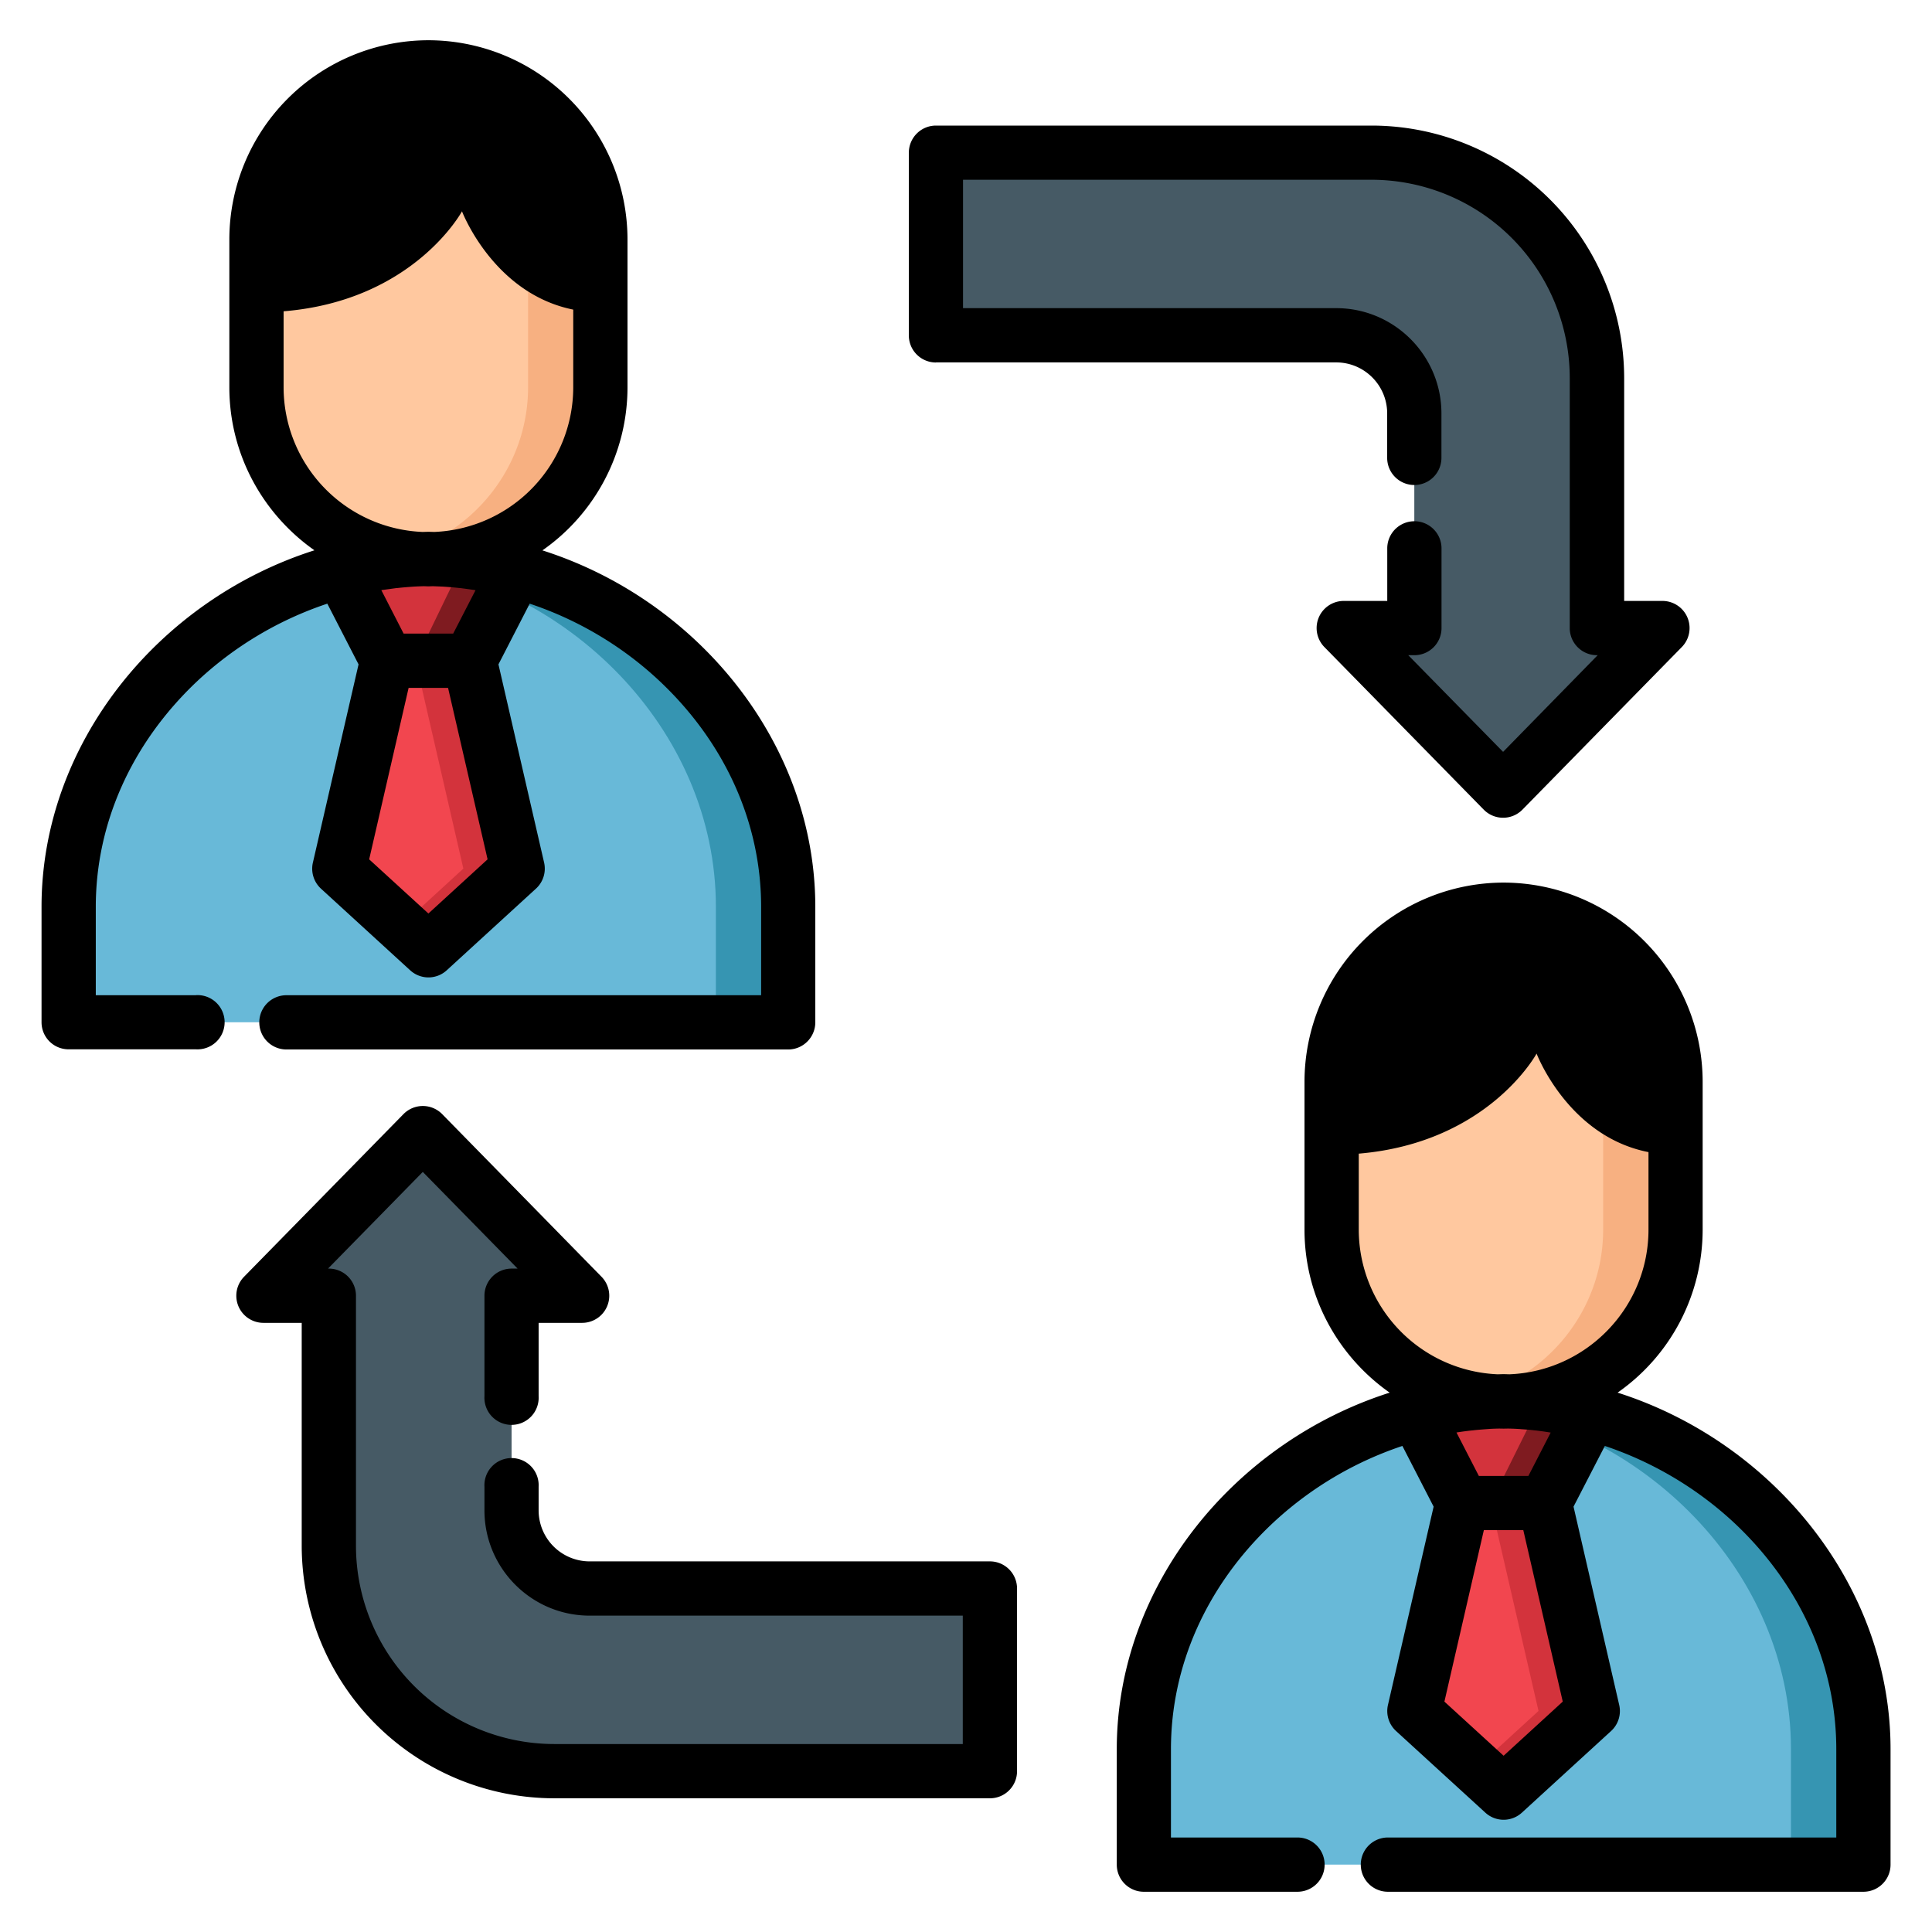 <svg width="24" height="24" fill="none" xmlns="http://www.w3.org/2000/svg">
  <defs/>
  <path d="M18.678 23.163h4.47v-1.435c0-2.358-2.111-4.289-4.47-4.321-2.358.032-4.469 1.963-4.469 4.321v1.435h4.47z" fill="#68B9D8"/>
  <path d="M18.678 17.407c-.151.002-.301.012-.45.03 2.171.251 4.02 2.084 4.02 4.291v1.435h.9v-1.435c0-2.358-2.112-4.289-4.47-4.321z" fill="#3695B2"/>
  <path d="M5.322 12.7h4.47v-1.435c0-2.359-2.112-4.29-4.47-4.322-2.358.032-4.47 1.963-4.47 4.322v1.434h4.47z" fill="#68B9D8"/>
  <path d="M5.322 6.943c-.15.002-.3.012-.449.03 2.17.251 4.02 2.084 4.02 4.292v1.434h.899v-1.434c0-2.359-2.111-4.29-4.47-4.322z" fill="#3695B2"/>
  <path d="M18.678 17.41a2.142 2.142 0 01-2.136-2.136v-1.838c0-1.174.961-2.136 2.136-2.136 1.175 0 2.136.962 2.136 2.136v1.838a2.142 2.142 0 01-2.136 2.136z" fill="#FFC89F"/>
  <path d="M18.678 11.3c-.154 0-.305.018-.45.049a2.144 2.144 0 011.687 2.088v1.838c0 1.02-.726 1.88-1.686 2.087.145.032.295.049.449.049a2.142 2.142 0 002.136-2.137v-1.837a2.142 2.142 0 00-2.136-2.136z" fill="#F7B081"/>
  <path d="M5.322 6.947A2.142 2.142 0 013.186 4.81V2.973c0-1.175.96-2.136 2.136-2.136 1.174 0 2.135.961 2.135 2.136V4.81a2.142 2.142 0 01-2.135 2.136z" fill="#FFC89F"/>
  <path d="M5.322.837c-.154 0-.304.017-.449.048A2.144 2.144 0 016.56 2.973V4.81c0 1.02-.726 1.88-1.687 2.088A2.142 2.142 0 007.458 4.81V2.973A2.142 2.142 0 005.322.837z" fill="#F7B081"/>
  <g fill="#465A65">
    <path d="M5.252 14.077l-1.98 2.02h.813v3.106a2.8 2.8 0 002.8 2.8h5.412v-2.27H7.325a.97.97 0 01-.97-.97v-2.667h.877l-1.98-2.02zM18.671 9.822l1.98-2.02h-.813V4.696a2.8 2.8 0 00-2.8-2.8h-5.412v2.27h4.973a.97.97 0 01.97.97v2.666h-.878l1.98 2.02z"/>
  </g>
  <path d="M18.678 22.268l1.108-1.014-.595-2.582h-1.026l-.595 2.582 1.108 1.014z" fill="#F2464F"/>
  <path d="M19.19 18.672h-.673l.595 2.582-.771.706.337.308 1.108-1.014-.595-2.582z" fill="#D3333C"/>
  <path d="M5.322 11.805L6.43 10.79l-.595-2.583H4.809l-.595 2.582 1.108 1.015z" fill="#F2464F"/>
  <g fill="#D3333C">
    <path d="M5.835 8.208h-.673l.594 2.582-.77.706.336.309L6.43 10.79l-.595-2.583zM18.166 18.672h1.026l.573-1.115a4.473 4.473 0 00-1.086-.15c-.371.005-.736.057-1.087.15l.574 1.115z"/>
  </g>
  <path d="M19.13 17.437l-.613 1.235h.674l.573-1.115a4.514 4.514 0 00-.634-.12z" fill="#7F1B20"/>
  <path d="M4.81 8.208h1.025l.574-1.115a4.476 4.476 0 00-1.087-.15c-.37.005-.735.057-1.087.15l.574 1.115z" fill="#D3333C"/>
  <path d="M5.76 6.971l-.599 1.237h.674l.574-1.115a4.528 4.528 0 00-.649-.122z" fill="#7F1B20"/>
  <path d="M20.094 17.3a2.471 2.471 0 001.057-2.026v-1.837a2.476 2.476 0 00-2.473-2.473 2.476 2.476 0 00-2.473 2.473v1.838c0 .837.42 1.577 1.058 2.025-1.94.619-3.39 2.406-3.39 4.428v1.435c0 .186.15.337.336.337h1.909a.337.337 0 100-.674h-1.572v-1.098c0-1.035.442-2.026 1.245-2.789a4.398 4.398 0 011.63-.977l.388.754-.567 2.462a.337.337 0 00.1.325l1.109 1.014a.336.336 0 00.455 0l1.108-1.014a.337.337 0 00.1-.325l-.567-2.462.389-.754c.6.201 1.162.534 1.63.977.802.763 1.245 1.754 1.245 2.79v1.097h-5.57a.337.337 0 000 .674h5.907c.186 0 .337-.15.337-.337v-1.435c0-2.022-1.451-3.81-3.39-4.428zm-3.215-2.026v-.943c1.612-.136 2.209-1.243 2.209-1.243s.39 1.028 1.39 1.224v.963c0 .967-.769 1.759-1.728 1.797l-.067-.002h-.01l-.067.002a1.801 1.801 0 01-1.727-1.797zm1.8 6.537l-.736-.673.49-2.13h.49l.49 2.13-.735.673zm.307-3.476h-.615l-.278-.54a4.12 4.12 0 01.184-.025l.022-.002c.052-.006.105-.01.158-.014l.04-.003c.042-.003.084-.004.126-.005l.055.001.056-.001c.041.001.083.002.125.005.014 0 .027.002.04.003.054.003.107.008.16.014l.02.002c.061.007.123.016.184.026l-.277.539zM2.435 12.363H1.19v-1.098c0-1.036.443-2.026 1.246-2.79a4.398 4.398 0 011.63-.976l.388.754-.567 2.462a.337.337 0 00.1.324l1.108 1.014a.336.336 0 00.455 0l1.108-1.014a.337.337 0 00.101-.324l-.567-2.462.388-.754c.6.2 1.163.533 1.63.977.803.763 1.245 1.753 1.245 2.789v1.098H3.558a.337.337 0 100 .674h6.233c.186 0 .337-.151.337-.338v-1.434c0-2.023-1.45-3.81-3.39-4.428A2.471 2.471 0 007.795 4.81V2.973A2.476 2.476 0 005.322.5a2.476 2.476 0 00-2.473 2.473V4.81c0 .837.419 1.578 1.057 2.026-1.94.618-3.39 2.405-3.39 4.428v1.434c0 .187.15.337.337.337h1.582a.337.337 0 100-.673zm2.887-1.015l-.736-.673.49-2.13h.49l.491 2.13-.735.673zm.307-3.477h-.615l-.277-.54.183-.025.024-.002c.052-.006.103-.01.155-.014l.043-.003a4.1 4.1 0 01.125-.005l.055.002.055-.002.125.005.043.003c.052.004.103.008.155.014l.024.002c.06.008.122.016.183.026l-.278.54zm-2.106-3.06v-.944c1.617-.132 2.216-1.242 2.216-1.242s.388 1.021 1.382 1.221v.965a1.8 1.8 0 01-1.727 1.797l-.068-.002h-.009l-.067.002a1.8 1.8 0 01-1.727-1.797zM12.297 19.396H7.325a.634.634 0 01-.634-.634v-.294a.337.337 0 10-.673 0v.294c0 .721.586 1.308 1.307 1.308h4.635v1.595H6.885a2.465 2.465 0 01-2.463-2.462v-3.107a.337.337 0 00-.337-.337h-.01l1.177-1.201 1.178 1.201h-.076a.337.337 0 00-.336.337v1.249a.337.337 0 10.673 0v-.912h.541a.337.337 0 00.24-.573l-1.979-2.02a.337.337 0 00-.481 0l-1.98 2.02a.337.337 0 00.24.573h.476v2.77a3.14 3.14 0 003.137 3.136h5.412c.186 0 .337-.15.337-.337v-2.27a.337.337 0 00-.337-.336zM11.626 4.502h4.973c.349 0 .633.284.633.634v.552a.337.337 0 10.674 0v-.552c0-.721-.587-1.308-1.307-1.308h-4.636V2.233h5.076A2.465 2.465 0 0119.5 4.695v3.107c0 .186.151.337.337.337h.01L18.672 9.34l-1.178-1.201h.076c.186 0 .337-.15.337-.337v-.99a.337.337 0 10-.674 0v.653h-.541a.337.337 0 00-.24.573l1.98 2.02a.337.337 0 00.48 0l1.98-2.02a.337.337 0 00-.24-.573h-.476v-2.77A3.14 3.14 0 0017.04 1.56h-5.413a.337.337 0 00-.337.337v2.27c0 .185.15.336.337.336z" fill="#000"/>
</svg>
